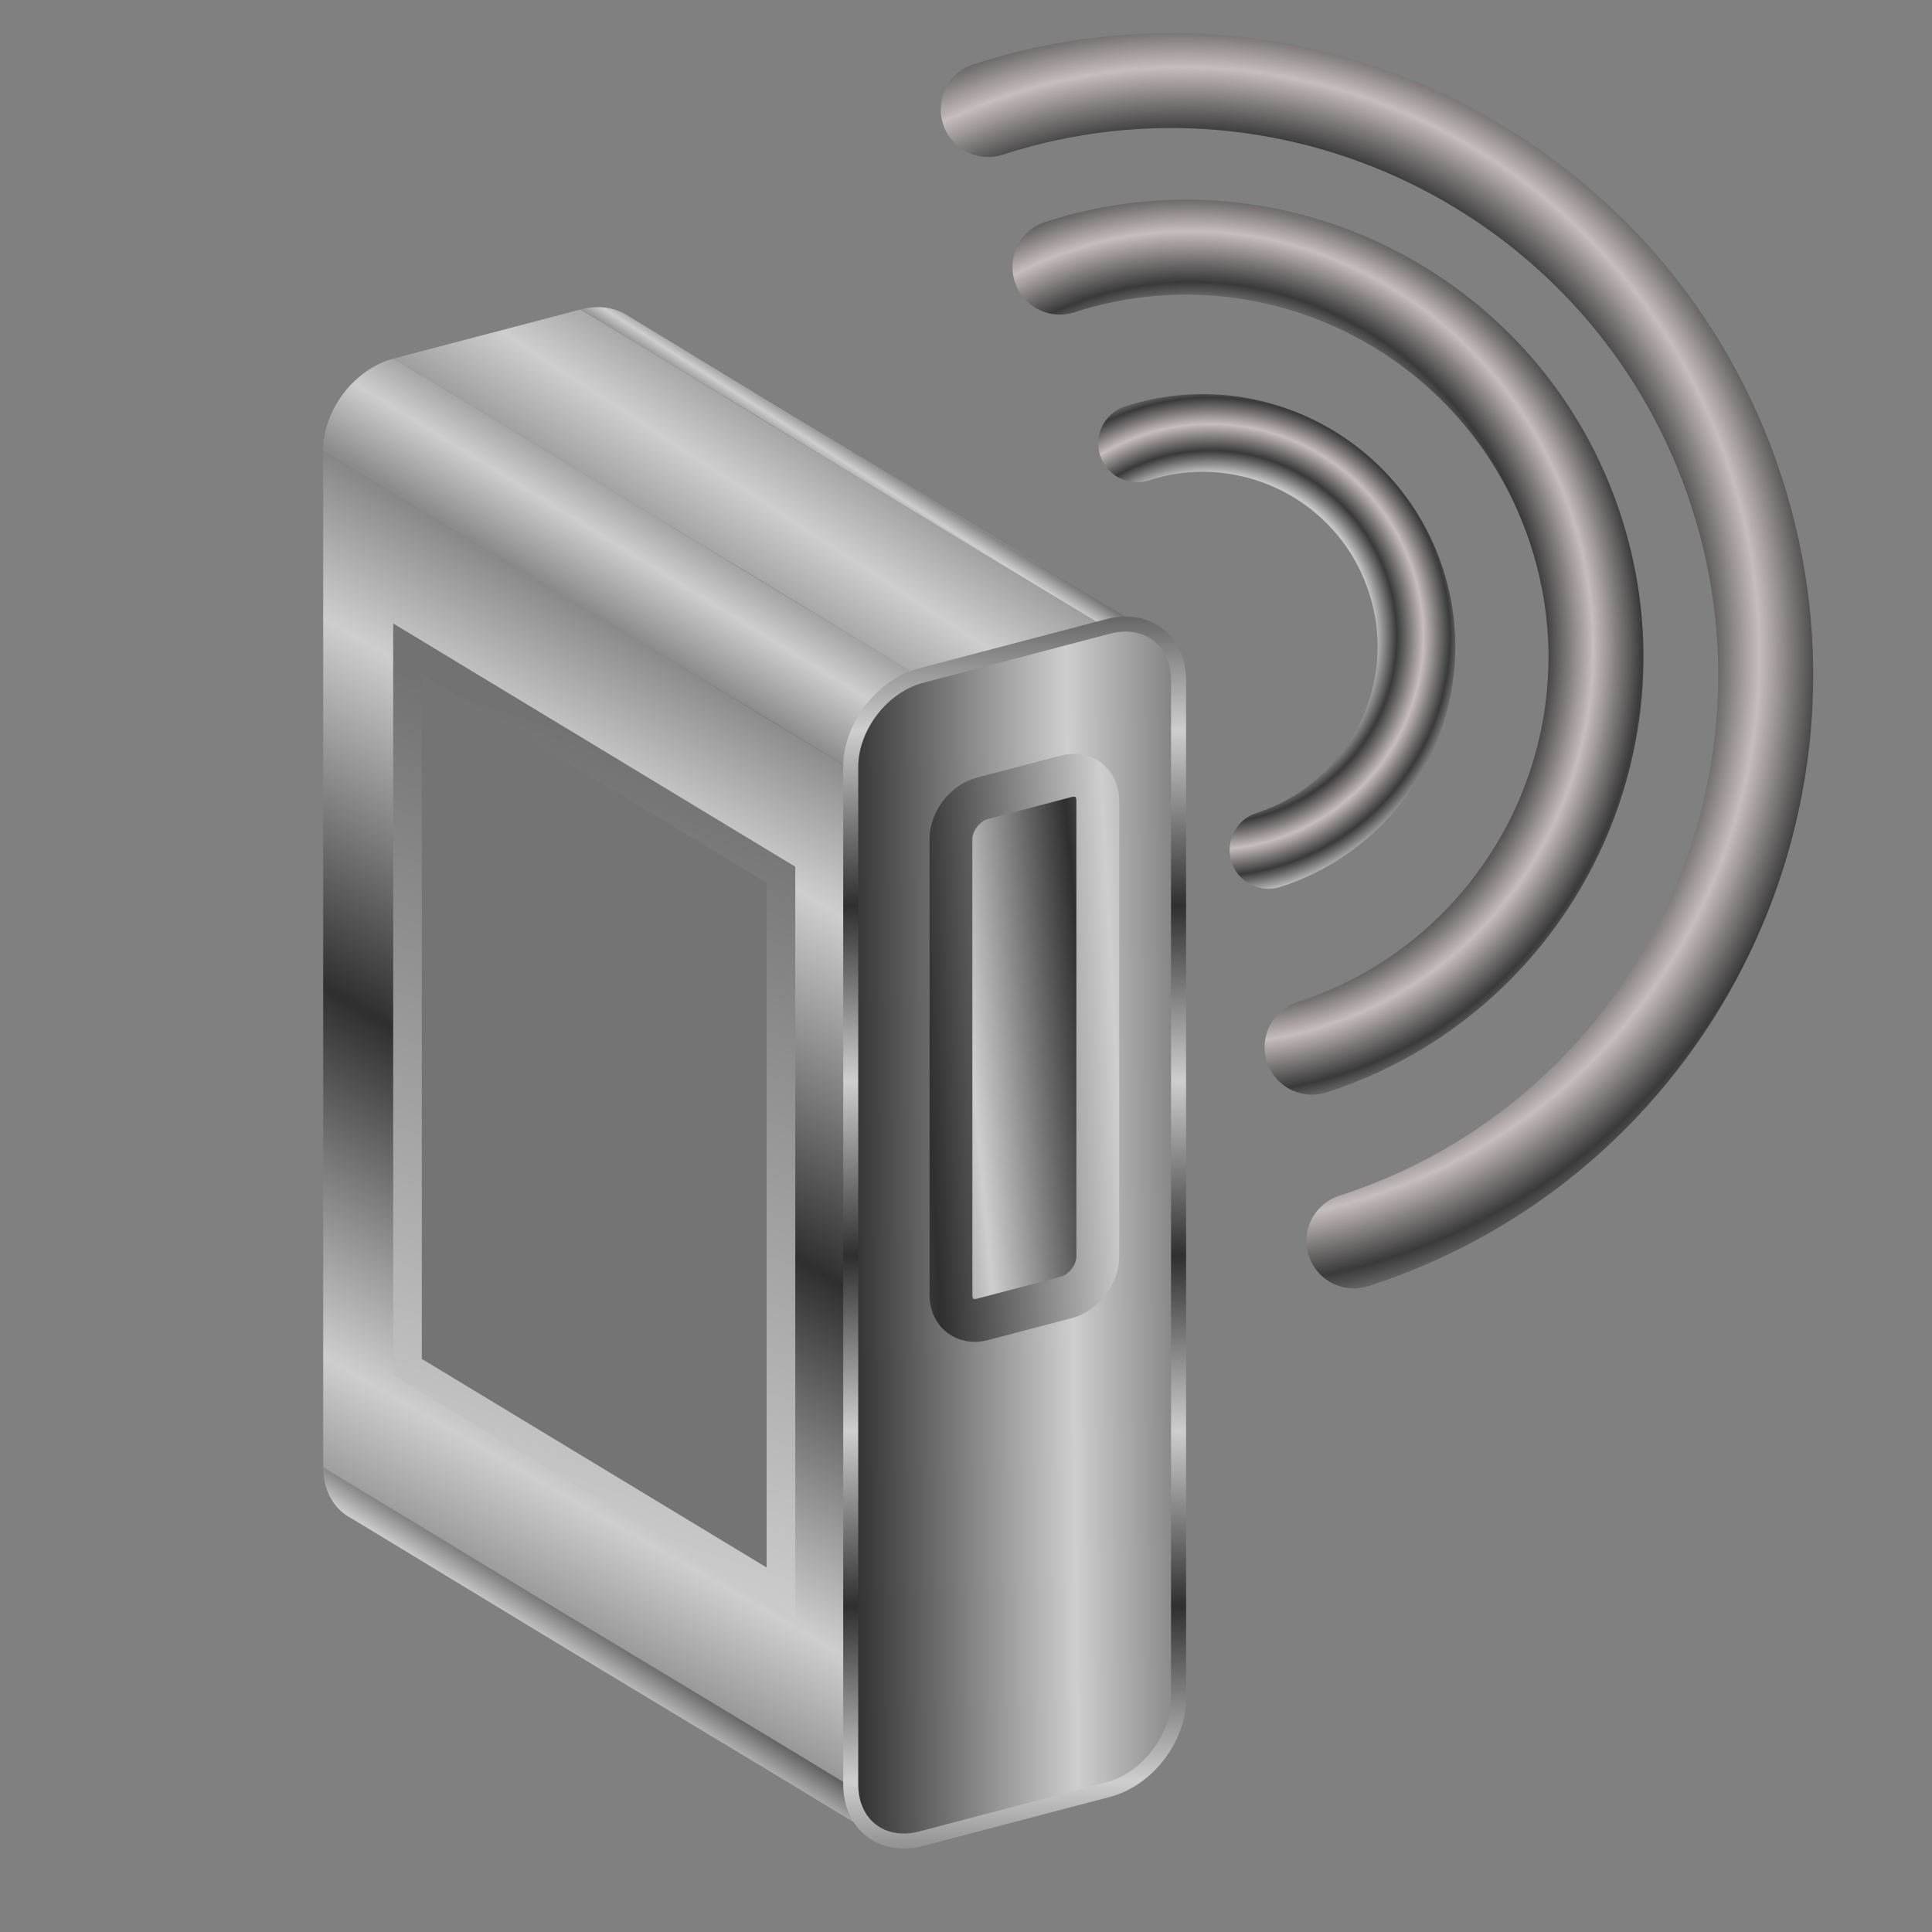 <?xml version="1.0" encoding="UTF-8" standalone="no"?>
<svg
   xmlns:dc="http://purl.org/dc/elements/1.1/"
   xmlns:cc="http://creativecommons.org/ns#"
   xmlns:rdf="http://www.w3.org/1999/02/22-rdf-syntax-ns#"
   xmlns:svg="http://www.w3.org/2000/svg"
   xmlns="http://www.w3.org/2000/svg"
   xmlns:xlink="http://www.w3.org/1999/xlink"
   xmlns:sodipodi="http://sodipodi.sourceforge.net/DTD/sodipodi-0.dtd"
   xmlns:inkscape="http://www.inkscape.org/namespaces/inkscape"
   width="255"
   height="255"
   viewBox="0 0 67.469 67.469"
   version="1.1"
   id="svg8"
   inkscape:version="0.48.0 r9654"
   sodipodi:docname="gnome-obex-server.svg">
  <rect x="0" y="0" width="67.469" height="67.469" fill="#808080" stroke="none"/>
  <defs
     id="defs2">
    <linearGradient
       id="linearGradient3988">
      <stop
         style="stop-color:white;stop-opacity:0;"
         offset="0"
         id="stop3990" />
      <stop
         id="stop3992"
         offset="0.609"
         style="stop-color:white;stop-opacity:0;" />
      <stop
         style="stop-color:white;stop-opacity:1;"
         offset="0.77"
         id="stop3994" />
      <stop
         id="stop3996"
         offset="0.889"
         style="stop-color:#000000;stop-opacity:1;" />
      <stop
         style="stop-color:#ffefef;stop-opacity:1;"
         offset="1"
         id="stop3998" />
    </linearGradient>
    <linearGradient
       id="linearGradient3976">
      <stop
         id="stop3978"
         offset="0"
         style="stop-color:white;stop-opacity:0;" />
      <stop
         style="stop-color:white;stop-opacity:0;"
         offset="0.5"
         id="stop3980" />
      <stop
         id="stop3982"
         offset="0.75"
         style="stop-color:white;stop-opacity:1;" />
      <stop
         style="stop-color:#4e4e4e;stop-opacity:1"
         offset="0.875"
         id="stop3984" />
      <stop
         id="stop3986"
         offset="1"
         style="stop-color:#ffefef;stop-opacity:1;" />
    </linearGradient>
    <linearGradient
       id="linearGradient3964">
      <stop
         id="stop3966"
         offset="0"
         style="stop-color:white;stop-opacity:0;" />
      <stop
         style="stop-color:white;stop-opacity:0;"
         offset="0.609"
         id="stop3968" />
      <stop
         id="stop3970"
         offset="0.77"
         style="stop-color:white;stop-opacity:1;" />
      <stop
         style="stop-color:#000000;stop-opacity:1;"
         offset="0.875"
         id="stop3972" />
      <stop
         id="stop3974"
         offset="1"
         style="stop-color:#ffefef;stop-opacity:1;" />
    </linearGradient>
    <linearGradient
       id="linearGradient3958">
      <stop
         id="stop3960"
         offset="0"
         style="stop-color:#8b8b8b;stop-opacity:1" />
      <stop
         id="stop3962"
         offset="1"
         style="stop-color:#cecece;stop-opacity:1;" />
    </linearGradient>
    <linearGradient
       inkscape:collect="always"
       id="linearGradient3950">
      <stop
         style="stop-color:#dcdcdc;stop-opacity:1"
         offset="0"
         id="stop3952" />
      <stop
         style="stop-color:#727272;stop-opacity:1"
         offset="1"
         id="stop3954" />
    </linearGradient>
    <inkscape:perspective
       sodipodi:type="inkscape:persp3d"
       inkscape:vp_x="0 : 128 : 1"
       inkscape:vp_y="0 : 1000 : 0"
       inkscape:vp_z="256 : 128 : 1"
       inkscape:persp3d-origin="128 : 85.333333 : 1"
       id="perspective66" />
    <linearGradient
       id="linearGradient3036">
      <stop
         style="stop-color:white;stop-opacity:0;"
         offset="0"
         id="stop3038" />
      <stop
         id="stop3044"
         offset="0.5"
         style="stop-color:white;stop-opacity:0;" />
      <stop
         style="stop-color:white;stop-opacity:1;"
         offset="0.75"
         id="stop3046" />
      <stop
         id="stop3048"
         offset="0.875"
         style="stop-color:#4b4b4b;stop-opacity:1" />
      <stop
         style="stop-color:#ffefef;stop-opacity:1;"
         offset="1"
         id="stop3040" />
    </linearGradient>
    <linearGradient
       id="linearGradient2762">
      <stop
         style="stop-color:#2f2f2f;stop-opacity:1;"
         offset="0"
         id="stop2764" />
      <stop
         style="stop-color:#cecece;stop-opacity:1;"
         offset="1"
         id="stop2766" />
    </linearGradient>
    <linearGradient
       inkscape:collect="always"
       xlink:href="#linearGradient2762"
       id="linearGradient2871"
       gradientUnits="userSpaceOnUse"
       spreadMethod="reflect"
       x1="69.105"
       y1="94.664"
       x2="85.343"
       y2="94.488" />
    <linearGradient
       inkscape:collect="always"
       xlink:href="#linearGradient2762"
       id="linearGradient3099"
       gradientUnits="userSpaceOnUse"
       spreadMethod="reflect"
       x1="91.923"
       y1="147.115"
       x2="89.319"
       y2="150.092" />
    <linearGradient
       inkscape:collect="always"
       xlink:href="#linearGradient2762"
       id="linearGradient3101"
       gradientUnits="userSpaceOnUse"
       spreadMethod="reflect"
       x1="70.306"
       y1="97.486"
       x2="82.941"
       y2="81.875" />
    <linearGradient
       inkscape:collect="always"
       xlink:href="#linearGradient2762"
       id="linearGradient3103"
       gradientUnits="userSpaceOnUse"
       spreadMethod="reflect"
       x1="84.117"
       y1="76.019"
       x2="89.146"
       y2="69.899" />
    <linearGradient
       inkscape:collect="always"
       xlink:href="#linearGradient2762"
       id="linearGradient3105"
       gradientUnits="userSpaceOnUse"
       spreadMethod="reflect"
       x1="88.12"
       y1="81.876"
       x2="100.277"
       y2="70.007" />
    <linearGradient
       inkscape:collect="always"
       xlink:href="#linearGradient2762"
       id="linearGradient3107"
       gradientUnits="userSpaceOnUse"
       spreadMethod="reflect"
       x1="109.456"
       y1="68.662"
       x2="107.99"
       y2="70.344" />
    <linearGradient
       inkscape:collect="always"
       xlink:href="#linearGradient2762"
       id="linearGradient3109"
       gradientUnits="userSpaceOnUse"
       gradientTransform="matrix(0.967,-0.254,0,1,6.119,7.415)"
       spreadMethod="reflect"
       x1="69.105"
       y1="94.664"
       x2="85.343"
       y2="94.488" />
    <linearGradient
       inkscape:collect="always"
       xlink:href="#linearGradient2762"
       id="linearGradient3111"
       gradientUnits="userSpaceOnUse"
       spreadMethod="reflect"
       x1="84.586"
       y1="58.557"
       x2="84.586"
       y2="46.301" />
    <linearGradient
       inkscape:collect="always"
       xlink:href="#linearGradient2762"
       id="linearGradient3113"
       gradientUnits="userSpaceOnUse"
       gradientTransform="matrix(0.433,-0.114,0,0.448,50.114,35.362)"
       spreadMethod="reflect"
       x1="90.055"
       y1="83.267"
       x2="71.725"
       y2="84.951" />
    <linearGradient
       inkscape:collect="always"
       xlink:href="#linearGradient2762"
       id="linearGradient3115"
       gradientUnits="userSpaceOnUse"
       gradientTransform="matrix(0.448,0,0,0.448,47.372,32.04)"
       spreadMethod="reflect"
       x1="69.759"
       y1="89.458"
       x2="99.413"
       y2="87.841" />
    <radialGradient
       inkscape:collect="always"
       xlink:href="#linearGradient3988"
       id="radialGradient3117"
       gradientUnits="userSpaceOnUse"
       gradientTransform="matrix(1.641,-0.078,0.08,1.679,-53.021,-27.446)"
       spreadMethod="reflect"
       cx="104.949"
       cy="51.68"
       fx="104.949"
       fy="51.68"
       r="21.78" />
    <radialGradient
       inkscape:collect="always"
       xlink:href="#linearGradient3964"
       id="radialGradient3119"
       gradientUnits="userSpaceOnUse"
       gradientTransform="matrix(1.134,-0.017,0.018,1.183,4.083,-8.514)"
       spreadMethod="reflect"
       cx="104.949"
       cy="51.68"
       fx="104.949"
       fy="51.68"
       r="21.78" />
    <radialGradient
       inkscape:collect="always"
       xlink:href="#linearGradient3964"
       id="radialGradient3121"
       gradientUnits="userSpaceOnUse"
       gradientTransform="matrix(0.618,-0.007,0.007,0.617,59.423,19.839)"
       spreadMethod="reflect"
       cx="104.949"
       cy="51.68"
       fx="104.949"
       fy="51.68"
       r="21.78" />
    <linearGradient
       gradientUnits="userSpaceOnUse"
       y2="42.245"
       x2="150.117"
       y1="202.215"
       x1="142.97"
       id="linearGradient2865"
       xlink:href="#linearGradient2813"
       inkscape:collect="always" />
    <linearGradient
       gradientUnits="userSpaceOnUse"
       y2="204.896"
       x2="113.72"
       y1="41.947"
       x1="121.576"
       id="linearGradient2857"
       xlink:href="#linearGradient2813"
       inkscape:collect="always" />
    <linearGradient
       spreadMethod="reflect"
       gradientUnits="userSpaceOnUse"
       y2="165.719"
       x2="145.413"
       y1="77.37"
       x1="144.808"
       id="linearGradient2849"
       xlink:href="#linearGradient2813"
       inkscape:collect="always" />
    <linearGradient
       gradientUnits="userSpaceOnUse"
       y2="53.922"
       x2="122.81"
       y1="165.719"
       x1="123.62"
       id="linearGradient2835"
       xlink:href="#linearGradient2813"
       inkscape:collect="always" />
    <linearGradient
       gradientUnits="userSpaceOnUse"
       y2="190.767"
       x2="177.701"
       y1="172.182"
       x1="177.021"
       id="linearGradient2827"
       xlink:href="#linearGradient2813"
       inkscape:collect="always" />
    <linearGradient
       gradientUnits="userSpaceOnUse"
       y2="172.182"
       x2="165.021"
       y1="190.767"
       x1="165.021"
       id="linearGradient2819"
       xlink:href="#linearGradient2813"
       inkscape:collect="always" />
    <linearGradient
       id="linearGradient2813"
       inkscape:collect="always">
      <stop
         id="stop2815"
         offset="0"
         style="stop-color:white;stop-opacity:1" />
      <stop
         id="stop2817"
         offset="1"
         style="stop-color:black;stop-opacity:1" />
    </linearGradient>
    <linearGradient
       spreadMethod="reflect"
       y2="94.488"
       x2="85.343"
       y1="94.664"
       x1="69.105"
       gradientUnits="userSpaceOnUse"
       id="linearGradient1051"
       xlink:href="#linearGradient2762"
       inkscape:collect="always" />
    <linearGradient
       spreadMethod="reflect"
       y2="94.488"
       x2="85.343"
       y1="94.664"
       x1="69.105"
       gradientUnits="userSpaceOnUse"
       id="linearGradient1053"
       xlink:href="#linearGradient2762"
       inkscape:collect="always" />
    <linearGradient
       spreadMethod="reflect"
       y2="94.488"
       x2="85.343"
       y1="94.664"
       x1="69.105"
       gradientUnits="userSpaceOnUse"
       id="linearGradient1055"
       xlink:href="#linearGradient2762"
       inkscape:collect="always" />
    <linearGradient
       spreadMethod="reflect"
       y2="94.488"
       x2="85.343"
       y1="94.664"
       x1="69.105"
       gradientUnits="userSpaceOnUse"
       id="linearGradient1057"
       xlink:href="#linearGradient2762"
       inkscape:collect="always" />
    <linearGradient
       spreadMethod="reflect"
       y2="94.488"
       x2="85.343"
       y1="94.664"
       x1="69.105"
       gradientUnits="userSpaceOnUse"
       id="linearGradient1059"
       xlink:href="#linearGradient2762"
       inkscape:collect="always" />
    <linearGradient
       inkscape:collect="always"
       xlink:href="#linearGradient2762"
       id="linearGradient3874"
       gradientUnits="userSpaceOnUse"
       gradientTransform="matrix(0.216,-0.057,0,0.223,18.242,249.576)"
       spreadMethod="reflect"
       x1="90.055"
       y1="83.267"
       x2="71.725"
       y2="84.951" />
    <linearGradient
       inkscape:collect="always"
       xlink:href="#linearGradient2762"
       id="linearGradient3876"
       gradientUnits="userSpaceOnUse"
       gradientTransform="matrix(0.223,0,0,0.223,16.875,247.92)"
       spreadMethod="reflect"
       x1="69.759"
       y1="89.458"
       x2="99.413"
       y2="87.841" />
    <linearGradient
       inkscape:collect="always"
       xlink:href="#linearGradient2762"
       id="linearGradient3879"
       gradientUnits="userSpaceOnUse"
       gradientTransform="matrix(0.482,-0.127,0,0.499,-3.697,235.64)"
       spreadMethod="reflect"
       x1="69.105"
       y1="94.664"
       x2="85.343"
       y2="94.488" />
    <linearGradient
       inkscape:collect="always"
       xlink:href="#linearGradient2762"
       id="linearGradient3881"
       gradientUnits="userSpaceOnUse"
       spreadMethod="reflect"
       x1="84.586"
       y1="58.557"
       x2="84.586"
       y2="46.301"
       gradientTransform="matrix(0.499,0,0,0.499,-6.749,231.942)" />
    <linearGradient
       inkscape:collect="always"
       xlink:href="#linearGradient2762"
       id="linearGradient3894"
       gradientUnits="userSpaceOnUse"
       spreadMethod="reflect"
       x1="69.105"
       y1="94.664"
       x2="85.343"
       y2="94.488" />
    <linearGradient
       inkscape:collect="always"
       xlink:href="#linearGradient2762"
       id="linearGradient3896"
       gradientUnits="userSpaceOnUse"
       spreadMethod="reflect"
       x1="69.105"
       y1="94.664"
       x2="85.343"
       y2="94.488" />
    <linearGradient
       inkscape:collect="always"
       xlink:href="#linearGradient2762"
       id="linearGradient3898"
       gradientUnits="userSpaceOnUse"
       spreadMethod="reflect"
       x1="69.105"
       y1="94.664"
       x2="85.343"
       y2="94.488" />
    <linearGradient
       inkscape:collect="always"
       xlink:href="#linearGradient2762"
       id="linearGradient3900"
       gradientUnits="userSpaceOnUse"
       spreadMethod="reflect"
       x1="69.105"
       y1="94.664"
       x2="85.343"
       y2="94.488" />
    <linearGradient
       inkscape:collect="always"
       xlink:href="#linearGradient2762"
       id="linearGradient3902"
       gradientUnits="userSpaceOnUse"
       spreadMethod="reflect"
       x1="69.105"
       y1="94.664"
       x2="85.343"
       y2="94.488" />
    <linearGradient
       inkscape:collect="always"
       xlink:href="#linearGradient2762"
       id="linearGradient3904"
       gradientUnits="userSpaceOnUse"
       spreadMethod="reflect"
       x1="91.923"
       y1="147.115"
       x2="89.319"
       y2="150.092" />
    <linearGradient
       inkscape:collect="always"
       xlink:href="#linearGradient2762"
       id="linearGradient3906"
       gradientUnits="userSpaceOnUse"
       spreadMethod="reflect"
       x1="70.306"
       y1="97.486"
       x2="82.941"
       y2="81.875" />
    <linearGradient
       inkscape:collect="always"
       xlink:href="#linearGradient2762"
       id="linearGradient3908"
       gradientUnits="userSpaceOnUse"
       spreadMethod="reflect"
       x1="84.117"
       y1="76.019"
       x2="89.146"
       y2="69.899" />
    <linearGradient
       inkscape:collect="always"
       xlink:href="#linearGradient2762"
       id="linearGradient3910"
       gradientUnits="userSpaceOnUse"
       spreadMethod="reflect"
       x1="88.12"
       y1="81.876"
       x2="100.277"
       y2="70.007" />
    <linearGradient
       inkscape:collect="always"
       xlink:href="#linearGradient2762"
       id="linearGradient3912"
       gradientUnits="userSpaceOnUse"
       spreadMethod="reflect"
       x1="109.456"
       y1="68.662"
       x2="107.99"
       y2="70.344" />
    <linearGradient
       inkscape:collect="always"
       xlink:href="#linearGradient2762"
       id="linearGradient3914"
       gradientUnits="userSpaceOnUse"
       spreadMethod="reflect"
       x1="69.105"
       y1="94.664"
       x2="85.343"
       y2="94.488" />
    <linearGradient
       inkscape:collect="always"
       xlink:href="#linearGradient2762"
       id="linearGradient3917"
       gradientUnits="userSpaceOnUse"
       spreadMethod="reflect"
       x1="109.456"
       y1="68.662"
       x2="107.99"
       y2="70.344"
       gradientTransform="matrix(0.482,-0.127,0,0.499,-22.119,224.571)" />
    <linearGradient
       inkscape:collect="always"
       xlink:href="#linearGradient2762"
       id="linearGradient3920"
       gradientUnits="userSpaceOnUse"
       spreadMethod="reflect"
       x1="89.059"
       y1="82.719"
       x2="100.277"
       y2="70.007"
       gradientTransform="matrix(0.482,-0.127,0,0.499,-22.119,224.571)" />
    <linearGradient
       inkscape:collect="always"
       xlink:href="#linearGradient3958"
       id="linearGradient3923"
       gradientUnits="userSpaceOnUse"
       spreadMethod="reflect"
       x1="86.307"
       y1="73.246"
       x2="89.146"
       y2="69.899"
       gradientTransform="matrix(0.482,-0.127,0,0.499,-22.119,224.571)" />
    <linearGradient
       inkscape:collect="always"
       xlink:href="#linearGradient2762"
       id="linearGradient3926"
       gradientUnits="userSpaceOnUse"
       spreadMethod="reflect"
       x1="70.306"
       y1="97.486"
       x2="82.941"
       y2="81.875"
       gradientTransform="matrix(0.482,-0.127,0,0.499,-22.119,224.571)" />
    <linearGradient
       inkscape:collect="always"
       xlink:href="#linearGradient2762"
       id="linearGradient3929"
       gradientUnits="userSpaceOnUse"
       spreadMethod="reflect"
       x1="91.923"
       y1="147.115"
       x2="89.319"
       y2="150.092"
       gradientTransform="matrix(0.482,-0.127,0,0.499,-22.119,224.571)" />
    <linearGradient
       inkscape:collect="always"
       xlink:href="#linearGradient2762"
       id="linearGradient3932"
       gradientUnits="userSpaceOnUse"
       spreadMethod="reflect"
       x1="69.105"
       y1="94.664"
       x2="85.343"
       y2="94.488"
       gradientTransform="matrix(0.482,-0.127,0,0.499,-22.119,224.571)" />
    <linearGradient
       inkscape:collect="always"
       xlink:href="#linearGradient2762"
       id="linearGradient3935"
       gradientUnits="userSpaceOnUse"
       spreadMethod="reflect"
       x1="69.105"
       y1="94.664"
       x2="85.343"
       y2="94.488"
       gradientTransform="matrix(0.482,-0.127,0,0.499,-22.119,224.571)" />
    <linearGradient
       inkscape:collect="always"
       xlink:href="#linearGradient2762"
       id="linearGradient3938"
       gradientUnits="userSpaceOnUse"
       spreadMethod="reflect"
       x1="69.105"
       y1="94.664"
       x2="85.343"
       y2="94.488"
       gradientTransform="matrix(0.482,-0.127,0,0.499,-22.119,224.571)" />
    <linearGradient
       inkscape:collect="always"
       xlink:href="#linearGradient2762"
       id="linearGradient3941"
       gradientUnits="userSpaceOnUse"
       spreadMethod="reflect"
       x1="69.105"
       y1="94.664"
       x2="85.343"
       y2="94.488"
       gradientTransform="matrix(0.482,-0.127,0,0.499,-22.119,224.571)" />
    <linearGradient
       inkscape:collect="always"
       xlink:href="#linearGradient2762"
       id="linearGradient3944"
       gradientUnits="userSpaceOnUse"
       spreadMethod="reflect"
       x1="69.105"
       y1="94.664"
       x2="85.343"
       y2="94.488"
       gradientTransform="matrix(0.482,-0.127,0,0.499,-22.119,224.571)" />
    <linearGradient
       inkscape:collect="always"
       xlink:href="#linearGradient3950"
       id="linearGradient3956"
       x1="9.174"
       y1="284.748"
       x2="19.649"
       y2="254.938"
       gradientUnits="userSpaceOnUse" />
  </defs>
  <sodipodi:namedview
     id="base"
     pagecolor="#ff0000"
     bordercolor="#666666"
     borderopacity="1.0"
     inkscape:pageopacity="0"
     inkscape:pageshadow="2"
     inkscape:zoom="3.5058824"
     inkscape:cx="127.5"
     inkscape:cy="127.5"
     inkscape:document-units="mm"
     inkscape:current-layer="layer1"
     showgrid="false"
     units="px"
     inkscape:snap-to-guides="false"
     inkscape:snap-grids="false"
     inkscape:snap-others="false"
     inkscape:object-nodes="false"
     inkscape:snap-nodes="false"
     inkscape:snap-global="false"
     inkscape:window-width="1920"
     inkscape:window-height="1056"
     inkscape:window-x="-4"
     inkscape:window-y="1"
     inkscape:window-maximized="1"
     inkscape:document-rotation="0" />
  <g
     inkscape:label="Layer 1"
     inkscape:groupmode="layer"
     id="layer1"
     transform="translate(0,-229.531)">
    <path
       style="fill:url(#linearGradient3944);fill-opacity:1;stroke:none"
       d="m 21.858,240.517 c 0.538,0.325 0.878,0.936 0.878,1.722 l 18.475,11.177 c 0,-0.786 -0.341,-1.397 -0.878,-1.722 z"
       id="path2839"
       inkscape:connector-curvature="0" />
    <path
       style="fill:url(#linearGradient3941);fill-opacity:1;stroke:none"
       d="m 22.736,242.239 v 35.528 l 18.475,11.177 v -35.528 z"
       id="path2841"
       inkscape:connector-curvature="0" />
    <path
       style="fill:url(#linearGradient3938);fill-opacity:1;stroke:none"
       d="m 22.736,277.767 c 0,1.411 -1.099,2.835 -2.463,3.193 l 18.475,11.177 c 1.365,-0.358 2.463,-1.782 2.463,-3.193 z"
       id="path2843"
       inkscape:connector-curvature="0" />
    <path
       style="fill:url(#linearGradient3935);fill-opacity:1;stroke:none"
       d="m 20.273,280.96 -6.523,1.713 18.475,11.177 6.523,-1.713 z"
       id="path2845"
       inkscape:connector-curvature="0" />
    <path
       style="fill:url(#linearGradient3932);fill-opacity:1;stroke:none"
       d="m 13.75,282.672 c -0.605,0.159 -1.157,0.081 -1.585,-0.178 l 18.475,11.177 c 0.428,0.259 0.98,0.337 1.585,0.178 z"
       id="path2847"
       inkscape:connector-curvature="0" />
    <path
       style="fill:url(#linearGradient3929);fill-opacity:1;stroke:none"
       d="m 12.166,282.494 c -0.538,-0.325 -0.878,-0.936 -0.878,-1.722 l 18.475,11.177 c 0,0.786 0.341,1.397 0.878,1.722 z"
       id="path2849"
       inkscape:connector-curvature="0" />
    <path
       style="fill:url(#linearGradient3926);fill-opacity:1;stroke:none"
       d="m 11.287,280.772 v -35.528 l 18.475,11.177 v 35.528 z"
       id="path2851"
       inkscape:connector-curvature="0" />
    <path
       style="fill:url(#linearGradient3923);fill-opacity:1;stroke:none"
       d="m 11.287,245.245 c 0,-1.411 1.099,-2.835 2.463,-3.193 l 18.475,11.177 c -1.365,0.358 -2.463,1.782 -2.463,3.193 z"
       id="path2853"
       inkscape:connector-curvature="0" />
    <path
       style="fill:url(#linearGradient3920);fill-opacity:1;stroke:none"
       d="m 13.75,242.052 6.523,-1.713 18.475,11.177 -6.523,1.713 z"
       id="path2835"
       inkscape:connector-curvature="0" />
    <path
       style="fill:url(#linearGradient3917);fill-opacity:1;stroke:none"
       d="m 20.273,240.339 c 0.605,-0.159 1.157,-0.081 1.585,0.178 l 18.475,11.177 c -0.428,-0.259 -0.98,-0.337 -1.585,-0.178 z"
       id="path2837"
       inkscape:connector-curvature="0" />
    <path
       inkscape:connector-curvature="0"
       style="fill:url(#linearGradient3879);fill-opacity:1;stroke:url(#linearGradient3881);stroke-width:0.525;stroke-linecap:round;stroke-linejoin:round;stroke-miterlimit:4;stroke-opacity:1;stroke-dasharray:none;stroke-dashoffset:0"
       id="rect1873"
       d="m 32.172,253.121 6.523,-1.713 c 1.365,-0.358 2.463,0.489 2.463,1.9 v 35.528 c 0,1.411 -1.099,2.835 -2.463,3.193 l -6.523,1.713 c -1.365,0.358 -2.463,-0.489 -2.463,-1.9 v -35.528 c 0,-1.411 1.099,-2.835 2.463,-3.193 z" />
    <path
       inkscape:connector-curvature="0"
       d="m 34.312,257.408 2.922,-0.767 c 0.611,-0.16 1.103,0.219 1.103,0.851 v 15.916 c 0,0.632 -0.492,1.27 -1.103,1.431 l -2.922,0.767 c -0.611,0.16 -1.103,-0.219 -1.103,-0.851 V 258.839 c 0,-0.632 0.492,-1.27 1.103,-1.431 z"
       id="path3027"
       style="fill:url(#linearGradient3874);fill-opacity:1;stroke:url(#linearGradient3876);stroke-width:1.496;stroke-linecap:round;stroke-linejoin:round;stroke-miterlimit:4;stroke-opacity:1;stroke-dasharray:none;stroke-dashoffset:0" />
    <g
       transform="matrix(0.526,-0.17,0.17,0.526,-31.962,246.135)"
       id="g3058"
       style="opacity:0.547">
      <path
         style="fill:none;stroke:url(#radialGradient3117);stroke-width:6;stroke-linecap:round;stroke-linejoin:round;stroke-miterlimit:4;stroke-opacity:1;stroke-dashoffset:0"
         d="m 121.532,14.979 c 20.733,0 37.56,16.827 37.56,37.56 0,20.733 -16.827,37.56 -37.56,37.56"
         id="path3033"
         sodipodi:nodetypes="ccs"
         inkscape:connector-curvature="0" />
      <path
         sodipodi:nodetypes="ccs"
         id="path3050"
         d="m 122.781,25.848 c 14.294,0 25.896,11.601 25.896,25.896 0,14.294 -11.601,25.896 -25.896,25.896"
         style="fill:none;stroke:url(#radialGradient3119);stroke-width:6;stroke-linecap:round;stroke-linejoin:round;stroke-miterlimit:4;stroke-opacity:1;stroke-dasharray:none;stroke-dashoffset:0"
         inkscape:connector-curvature="0" />
      <path
         style="fill:none;stroke:url(#radialGradient3121);stroke-width:4.91;stroke-linecap:round;stroke-linejoin:round;stroke-miterlimit:4;stroke-opacity:1;stroke-dasharray:none;stroke-dashoffset:0"
         d="m 123.993,37.943 c 7.45,0 13.497,6.047 13.497,13.497 0,7.45 -6.047,13.497 -13.497,13.497"
         id="path3054"
         sodipodi:nodetypes="ccs"
         inkscape:connector-curvature="0" />
    </g>
    <path
       inkscape:connector-curvature="0"
       id="path3946"
       d="m 14.231,277.268 v -25.078 l 13.041,7.89 v 25.078 z"
       style="fill:#747474;fill-opacity:1;stroke:url(#linearGradient3956)" />
  </g>
</svg>
